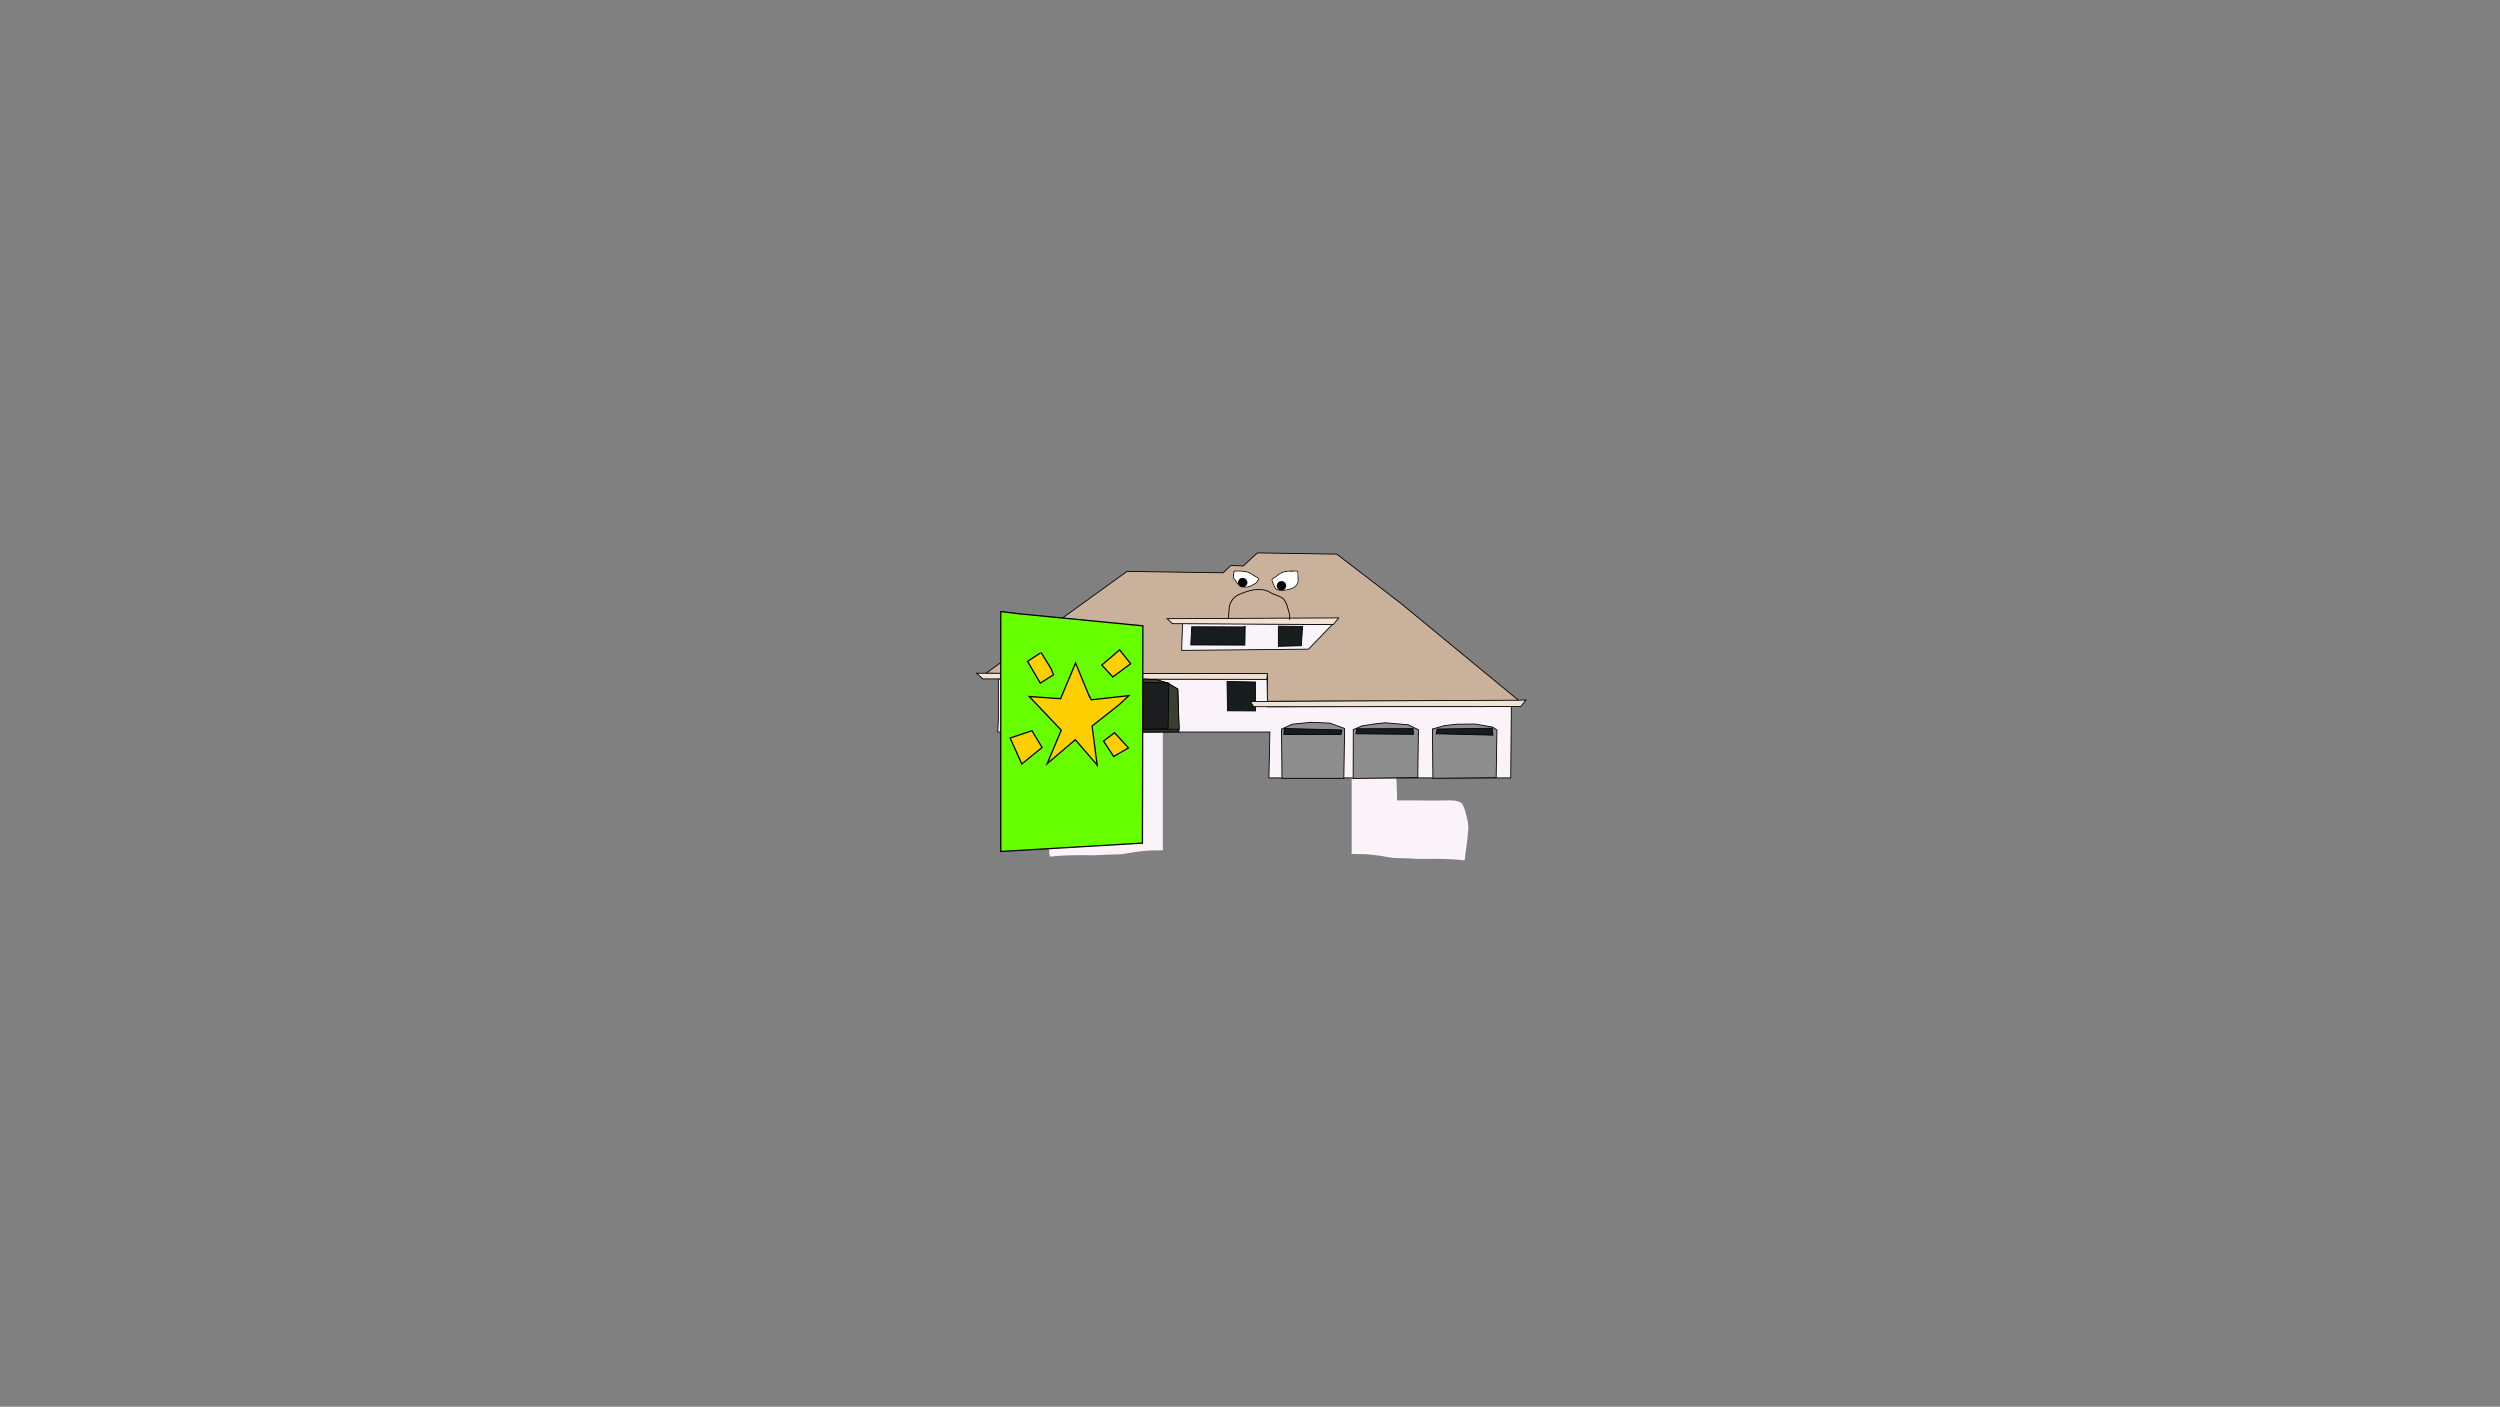 <svg version="1.1" xmlns="http://www.w3.org/2000/svg" xmlns:xlink="http://www.w3.org/1999/xlink" width="2878.25" height="1619.58" viewBox="0,0,2878.25,1619.58"><rect x="0" y="0" width="2878.25" height="1619.58" fill="#808080" stroke="none"/><g transform="translate(1119.125,629.79)"><g data-paper-data="{&quot;isPaintingLayer&quot;:true}" fill-rule="nonzero" stroke-linejoin="miter" stroke-miterlimit="10" stroke-dasharray="" stroke-dashoffset="0" style="mix-blend-mode: normal"><path d="M-1119.125,989.79v-1619.58h2878.25v1619.58z" fill="none" stroke="#000000" stroke-width="0" stroke-linecap="butt"/><path d="M166.832,189.989c0,-0.5 0.5,-0.5 0.5,-0.5c0.327,0 1.072,0 1.4,0c0.271,-2.62 0.627,-5.235 1.031,-7.862c0,0 0.076,-0.494 0.57,-0.418c0.494,0.076 0.418,0.57 0.418,0.57c-0.396,2.576 -0.747,5.14 -1.014,7.71c0.313,0 0.625,0 0.938,0c6.08,0 12.107,0 18.178,0c6.378,0 12.682,0.418 19.058,0.418c2.772,0.001 5.531,0.398 8.305,0.441c0.767,0.012 2.773,0.052 3.327,0.691c0.137,0.158 0.106,1.904 0.106,2.136c0,2.104 0,4.209 0,6.313c0,6.34 0,12.681 0,19.021c0,6.718 0,13.437 0,20.155c0,6.748 0,13.497 0,20.245c0,6.95 0,13.9 0,20.85c0,6.793 0,13.586 0,20.379c0,6.893 0,13.785 0,20.678c0,6.918 0,13.835 0,20.753c0,1.674 -0.003,3.349 0.006,5.023c0.004,0.768 0.501,1.653 0.09,2.301c-0.252,0.397 -2.272,0.201 -2.742,0.237c-3.075,0.237 -6.156,0.13 -9.24,0.18c-6.727,0.109 -13.697,0.884 -20.372,1.828c-6.843,0.969 -13.024,2.743 -20.044,2.743c-6.937,0 -13.778,0.315 -20.699,0.769c-6.899,0.451 -13.943,0.061 -20.858,0.068c-7.002,0.007 -13.974,0.243 -20.971,0.519c-3.604,0.142 -7.191,0.471 -10.782,0.811c-0.995,0.094 -3.626,0.789 -4.401,-0.096c-0.707,-0.808 -0.617,-4.658 -0.765,-5.799c-0.88,-6.75 -1.862,-13.471 -2.69,-20.232c-0.003,-3.612 -0.734,-7.172 -0.837,-10.794c-0.081,-2.836 0.525,-5.871 0.91,-8.71c1.778,-6.695 2.85,-13.754 6.57,-19.664c5.429,-4.137 13.756,-3.27 20.228,-3.27c6.562,0 13.109,0.336 19.687,0.145c7.003,-0.203 14.007,-0.145 21.012,-0.145c3.53,0 7.059,0 10.589,0c0.211,0 2.844,0.143 2.89,-0.019c0.435,-1.535 0.076,-3.905 0.139,-5.533c0.261,-6.793 0.624,-13.587 0.85,-20.38c0.232,-6.95 0.203,-13.893 0.31,-20.845c0.106,-6.883 0.14,-13.733 -0.037,-20.615c-0.177,-6.924 -0.301,-13.836 -0.301,-20.762c0,-2.974 0.165,-5.912 0.442,-8.84c-0.294,0 -0.588,0 -0.883,0h-0.418c0,0 -0.5,0 -0.5,-0.5z" data-paper-data="{&quot;index&quot;:null}" fill="#faf3f9" stroke="none" stroke-width="0.5" stroke-linecap="butt"/><path d="M489.383,194.74h-0.418c-0.294,0 -0.588,0 -0.883,0c0.278,2.928 0.442,5.867 0.442,8.84c0,6.926 -0.124,13.838 -0.301,20.762c-0.176,6.882 -0.142,13.732 -0.037,20.615c0.107,6.952 0.078,13.895 0.31,20.845c0.226,6.792 0.589,13.587 0.85,20.38c0.063,1.628 -0.296,3.998 0.139,5.533c0.046,0.161 2.679,0.019 2.89,0.019c3.53,0 7.059,0 10.589,0c7.005,0 14.01,-0.058 21.012,0.145c6.578,0.191 13.125,-0.145 19.687,-0.145c6.472,0 14.798,-0.867 20.228,3.27c3.72,5.911 4.791,12.969 6.57,19.664c0.385,2.839 0.991,5.874 0.91,8.71c-0.103,3.622 -0.833,7.182 -0.837,10.794c-0.828,6.761 -1.809,13.481 -2.69,20.232c-0.149,1.141 -0.058,4.991 -0.765,5.799c-0.775,0.886 -3.406,0.191 -4.401,0.096c-3.591,-0.34 -7.178,-0.669 -10.782,-0.811c-6.996,-0.275 -13.969,-0.512 -20.971,-0.519c-6.915,-0.007 -13.959,0.383 -20.858,-0.068c-6.922,-0.454 -13.762,-0.769 -20.699,-0.769c-7.02,0 -13.201,-1.774 -20.044,-2.743c-6.675,-0.945 -13.645,-1.72 -20.372,-1.828c-3.083,-0.05 -6.164,0.057 -9.24,-0.18c-0.47,-0.036 -2.49,0.16 -2.742,-0.237c-0.412,-0.648 0.085,-1.533 0.09,-2.301c0.009,-1.674 0.006,-3.349 0.006,-5.023c0,-6.918 0,-13.835 0,-20.753c0,-6.893 0,-13.785 0,-20.678c0,-6.793 0,-13.586 0,-20.379c0,-6.95 0,-13.9 0,-20.85c0,-6.748 0,-13.497 0,-20.245c0,-6.718 0,-13.437 0,-20.155c0,-6.34 0,-12.681 0,-19.021c0,-2.104 0,-4.209 0,-6.313c0,-0.232 -0.031,-1.978 0.106,-2.136c0.554,-0.639 2.56,-0.679 3.327,-0.691c2.774,-0.043 5.533,-0.44 8.305,-0.441c6.377,0 12.681,-0.418 19.059,-0.418c6.071,0 12.098,0 18.178,0c0.313,0 0.625,0 0.938,0c-0.268,-2.569 -0.618,-5.133 -1.014,-7.71c0,0 -0.076,-0.494 0.418,-0.57c0.494,-0.076 0.57,0.418 0.57,0.418c0.404,2.627 0.76,5.242 1.031,7.862c0.327,0 1.072,0 1.4,0c0,0 0.5,0 0.5,0.5c0,0.5 -0.5,0.5 -0.5,0.5z" data-paper-data="{&quot;index&quot;:null}" fill="#faf3f9" stroke="none" stroke-width="0.5" stroke-linecap="butt"/><path d="M15.964,145.4l162.396,-117.346l110.769,1.611l8.768,-8.411l14.316,0.537l16.284,-15.032l91.443,1.432l73.637,56.593l136.135,112.201l-290.255,0.626l0.716,-31.495z" data-paper-data="{&quot;index&quot;:null}" fill="#c9b19b" stroke="#000000" stroke-width="1" stroke-linecap="round"/><path d="M339.669,151.976l0.447,31.987l280.774,-0.839l-0.716,82.704h-278.412l1.119,-52.809h-313.23l0.627,-14.5v-46.544z" data-paper-data="{&quot;index&quot;:null}" fill="#faf3f9" stroke="#000000" stroke-width="1" stroke-linecap="round"/><path d="M5.272,145.311l334.8,0.447l-0.716,6.621l-326.94,-0.582z" data-paper-data="{&quot;index&quot;:null}" fill="#f0e3d4" stroke="#000000" stroke-width="1" stroke-linecap="round"/><path d="M326.306,188.706l-32.211,-0.179l-0.537,-33.821l32.748,0.716z" data-paper-data="{&quot;index&quot;:null}" fill="#161d1d" stroke="#000000" stroke-width="1" stroke-linecap="round"/><path d="M320.446,177.835l307.792,-1.476l9.484,-0.179l-6.084,7.516l-307.3,0.179z" data-paper-data="{&quot;index&quot;:null}" fill="#f0e3d4" stroke="#000000" stroke-width="1" stroke-linecap="round"/><path d="M166.46,208.748l1.968,-44.2l6.8,-5.547l13.779,-3.758l9.484,-3.042l12.705,0.358l14.137,3.937l11.632,7.337l1.253,49.032l-72.295,0.537z" data-paper-data="{&quot;index&quot;:null}" fill="#31332f" stroke="#000000" stroke-width="1" stroke-linecap="round"/><path d="M170.039,209.106l1.253,-48.137l6.621,-2.505l19.505,-6.442l15.211,0.716l12.347,3.937l11.811,6.621l1.789,46.527z" data-paper-data="{&quot;index&quot;:null}" fill="#3c3e30" stroke="#000000" stroke-width="1" stroke-linecap="round"/><path d="M186.145,210.001l0.358,-54.579l40.085,1.074l-0.895,52.79z" data-paper-data="{&quot;index&quot;:null}" fill="#1c1d1f" stroke="#000000" stroke-width="1" stroke-linecap="round"/><path d="M119.352,193.537l-53.506,-1.432v-37.221h55.653z" data-paper-data="{&quot;index&quot;:null}" fill="#161d1d" stroke="#000000" stroke-width="1" stroke-linecap="round"/><path d="M356.817,266.235l-0.537,-56.548l12.347,-5.726l22.011,-2.147l21.295,0.895l17,6.263l-0.895,57.264z" data-paper-data="{&quot;index&quot;:null}" fill="#8e8e8e" stroke="#000000" stroke-width="1" stroke-linecap="round"/><path d="M438.731,266.414l0.179,-56.19l10.021,-4.295l14.853,-2.326l11.99,-1.253l26.484,2.326l11.632,5.726l-0.716,54.937z" data-paper-data="{&quot;index&quot;:null}" fill="#8e8e8e" stroke="#000000" stroke-width="1" stroke-linecap="round"/><path d="M530.576,266.235l-0.537,-56.727l14.137,-3.937l14.316,-1.611l20.579,-0.179l20.579,3.579l4.653,3.4l-0.895,54.758z" data-paper-data="{&quot;index&quot;:null}" fill="#8e8e8e" stroke="#000000" stroke-width="1" stroke-linecap="round"/><path d="M387.373,117.573l-146.067,1.432l1.074,-31.495l172.462,1.611z" data-paper-data="{&quot;index&quot;:null}" fill="#faf3f9" stroke="#000000" stroke-width="1" stroke-linecap="round"/><path d="M379.141,113.637l-26.484,0.716v-23.263l27.916,0.358z" data-paper-data="{&quot;index&quot;:null}" fill="#161d1d" stroke="#000000" stroke-width="1" stroke-linecap="round"/><path d="M314.451,91.447l-0.358,21.474l-62.274,-0.179l1.074,-20.937l58.516,0.179z" data-paper-data="{&quot;index&quot;:null}" fill="#161d1d" stroke="#000000" stroke-width="1" stroke-linecap="round"/><path d="M224.574,82.5l197.56,-0.895l-6.263,7.695l-185.167,-1.074z" data-paper-data="{&quot;index&quot;:null}" fill="#f0e3d4" stroke="#000000" stroke-width="1" stroke-linecap="round"/><path d="M359.483,208.915l66.381,1.722l-1.096,5.166h-65.755z" data-paper-data="{&quot;index&quot;:null}" fill="#161d1d" stroke="#000000" stroke-width="1" stroke-linecap="round"/><path d="M443.047,209.228l64.659,-0.157l0.47,6.575l-66.225,-0.626z" data-paper-data="{&quot;index&quot;:null}" fill="#161d1d" stroke="#000000" stroke-width="1" stroke-linecap="round"/><path d="M535.495,209.542l63.407,-0.939l0.783,7.985l-65.285,-1.566z" data-paper-data="{&quot;index&quot;:null}" fill="#161d1d" stroke="#000000" stroke-width="1" stroke-linecap="round"/><path d="M294.603,82.018c-0.359,-0.359 0,-0.718 0,-0.718l0.146,-0.109c0.435,-0.804 0.109,-1.935 0.189,-2.828c0.311,-3.465 0.418,-7.088 0.852,-10.528c2.21,-7.12 5.907,-11.652 12.959,-14.364c5.967,-2.289 12.922,-4.915 19.368,-4.926c3.799,0.004 6.999,-0.2 10.697,1.114c2.992,1.064 5.58,3.008 8.551,4.1c3.626,1.341 9.065,3.192 11.85,6.009c1.532,1.55 2.596,4.297 3.549,6.235c1.391,5.626 4.36,11.77 3.201,17.68c0,0 -0.1,0.498 -0.598,0.398c-0.498,-0.1 -0.398,-0.598 -0.398,-0.598c1.163,-5.684 -1.855,-11.718 -3.159,-17.132c-0.901,-1.803 -1.897,-4.441 -3.325,-5.876c-2.669,-2.682 -8.007,-4.491 -11.472,-5.762c-2.971,-1.097 -5.561,-3.041 -8.553,-4.101c-3.59,-1.272 -6.659,-1.055 -10.344,-1.051c-6.307,-0.012 -13.169,2.62 -19.004,4.859c-6.744,2.581 -10.194,6.845 -12.33,13.631c-0.421,3.401 -0.527,6.982 -0.833,10.407c-0.1,1.115 0.203,2.144 -0.292,3.188l-0.336,0.373c0,0 -0.359,0.359 -0.718,0z" fill="#000000" stroke="none" stroke-width="0.5" stroke-linecap="butt"/><path d="M301.241,27.954c-0.03,-0.473 0.452,-0.526 0.452,-0.526c5.672,-0.625 12.152,-0.088 17.537,1.651c2.813,1.706 5.492,3.515 8.353,5.163c0.719,0.414 2.448,1.309 2.672,2.268c0.319,1.365 -2.218,3.953 -3.022,5.049c-2.985,2.4 -9.052,5.445 -13.005,4.956c-1.951,-0.241 -3.751,-1.104 -5.561,-1.758c-2.852,-1.065 -4.874,-4.587 -6.397,-7.027c-0.315,-0.505 -1.392,-1.044 -1.58,-1.542c-0.67,-1.768 0.151,-5.692 0.556,-7.507c-0.001,-0.242 -0.002,-0.484 -0.003,-0.727zM302.402,28.375c-0.024,0.039 -0.054,0.078 -0.093,0.117c-0.018,0.018 -0.036,0.034 -0.054,0.049c-0,0.083 -0.001,0.167 -0.001,0.25c-0.377,1.704 -1.171,5.276 -0.65,6.957c0.079,0.254 1.342,1.155 1.519,1.433c1.404,2.192 3.264,5.703 5.89,6.622c1.75,0.638 3.463,1.446 5.346,1.706c3.587,0.495 9.417,-2.497 12.139,-4.651c0.414,-0.574 2.977,-3.554 2.793,-4.026c-0.39,-1.003 -2.251,-1.731 -3.094,-2.236c-2.511,-1.506 -4.903,-3.06 -7.391,-4.593c-5.017,-1.606 -11.07,-2.14 -16.404,-1.627z" fill="#000000" stroke="none" stroke-width="0.5" stroke-linecap="butt"/><path d="M318.828,29.957c2.487,1.533 4.907,3.122 7.418,4.628c0.843,0.506 2.705,1.244 3.095,2.247c0.184,0.472 -2.382,3.469 -2.796,4.044c-2.723,2.154 -8.606,5.179 -12.193,4.684c-1.883,-0.26 -3.624,-1.081 -5.374,-1.719c-2.626,-0.919 -4.503,-4.467 -5.906,-6.659c-0.178,-0.277 -1.44,-1.184 -1.519,-1.438c-0.521,-1.681 0.28,-5.275 0.657,-6.979c0,-0.083 0.001,-0.167 0.001,-0.251c0.018,-0.015 0.036,-0.031 0.054,-0.049c0.039,-0.039 0.07,-0.079 0.094,-0.118c5.334,-0.513 11.452,0.004 16.469,1.61z" data-paper-data="{&quot;noHover&quot;:false,&quot;origItem&quot;:[&quot;Path&quot;,{&quot;applyMatrix&quot;:true,&quot;segments&quot;:[[[302.40169,28.37518],[5.33387,-0.51259],[-0.02351,0.03882]],[[302.30821,28.49257],[0.03929,-0.03929],[-0.01812,0.01812]],[[302.2539,28.54157],[0.01807,-0.0146],[-0.00029,0.08333]],[[302.25302,28.79158],[0.00029,-0.08333],[-0.37725,1.70447]],[[301.60327,35.74817],[-0.52115,-1.68083],[0.07867,0.25372]],[[303.1223,37.18077],[-0.17752,-0.27723],[1.40352,2.19185]],[[309.0122,43.80321],[-2.62615,-0.9195],[1.75028,0.63789]],[[314.35813,45.50899],[-1.88334,-0.25979],[3.58733,0.49485]],[[326.49756,40.8581],[-2.72252,2.15423],[0.41355,-0.57423]],[[329.29041,36.83183],[0.1838,0.47188],[-0.39049,-1.00256]],[[326.19623,34.59557],[0.84277,0.50561],[-2.51104,-1.50646]],[[318.80558,30.00243],[2.4873,1.53267],[-5.01668,-1.60606]]],&quot;closed&quot;:true}]}" fill="#ffffff" stroke="none" stroke-width="0.5" stroke-linecap="butt"/><path d="M370.324,28.226c-0.126,0.362 -0.537,0.311 -0.537,0.311c-0.764,-0.096 -1.551,-0.165 -2.352,-0.202c0.036,0.151 0.03,0.375 -0.236,0.535c-0.435,0.261 -0.697,-0.174 -0.697,-0.174l-0.142,-0.391c-3.916,-0.037 -8.056,0.709 -11.332,2.684c-2.291,1.147 -3.878,3.096 -6.004,4.406c-0.774,0.477 -2.617,1.355 -3.027,2.206c-0.354,0.734 0.897,3.355 1.233,4.096c0.742,1.645 1.584,4.577 2.89,5.865c2.043,2.014 7.106,1.554 9.744,1.561c6.137,-1.042 12.905,-2.23 14.907,-9.207c-0.01,-2.841 -0.217,-5.725 -0.206,-8.568c0.002,-0.548 0.046,-2.647 -0.435,-2.867c-0.913,-0.416 -2.602,-0.299 -3.806,-0.255zM367.359,27.32c0.739,-0.151 1.457,-0.096 2.378,-0.096c1.251,0 3.765,-0.295 4.871,0.361c1,0.594 0.646,1.435 0.764,2.375c0.418,3.338 0.415,6.718 0.403,10.095c-2.117,7.489 -9.168,8.987 -15.829,10.079c-2.946,0.007 -8.282,0.43 -10.546,-1.855c-1.411,-1.423 -2.291,-4.375 -3.098,-6.165c-0.516,-1.151 -1.757,-3.746 -1.216,-4.967c0.447,-1.009 2.518,-2.102 3.401,-2.616c2.148,-1.247 3.756,-3.288 6.049,-4.433c3.722,-2.223 8.447,-2.957 12.821,-2.779z" fill="#000000" stroke="none" stroke-width="0.5" stroke-linecap="butt"/><path d="M374.171,28.451c0.481,0.22 0.441,2.325 0.439,2.874c-0.011,2.843 0.201,5.755 0.211,8.596c-2.002,6.977 -8.823,8.211 -14.96,9.253c-2.638,-0.007 -7.737,0.436 -9.78,-1.578c-1.307,-1.288 -2.16,-4.242 -2.902,-5.887c-0.336,-0.74 -1.588,-3.377 -1.234,-4.111c0.41,-0.851 2.255,-1.739 3.029,-2.216c2.126,-1.31 3.733,-3.287 6.024,-4.434c3.276,-1.975 7.47,-2.723 11.386,-2.686l0.143,0.391c0,0 0.264,0.437 0.699,0.176c0.266,-0.16 0.272,-0.385 0.236,-0.535c0.801,0.037 1.594,0.11 2.358,0.206c0,0 0.412,0.052 0.538,-0.31c1.204,-0.045 2.899,-0.155 3.812,0.261z" data-paper-data="{&quot;noHover&quot;:false,&quot;origItem&quot;:[&quot;Path&quot;,{&quot;applyMatrix&quot;:true,&quot;segments&quot;:[[[370.32371,28.22605],[1.20444,-0.04455],[-0.12559,0.36236]],[[369.78634,28.53693],[0,0],[-0.7637,-0.09644]],[[367.43405,28.33518],[0.80127,0.03673],[0.03567,0.15062]],[[367.19771,28.87027],[0.26615,-0.15969],[-0.43543,0.26126]],[366.50102,28.69609],[[366.35877,28.30543],[0,0],[-3.91595,-0.0369]],[[355.02707,30.9893],[3.27568,-1.97529],[-2.29061,1.14653]],[[349.02304,35.39565],[2.12618,-1.30989],[-0.77403,0.47686]],[[345.99605,37.60145],[0.41028,-0.85111],[-0.35367,0.73367]],[[347.2291,41.69714],[-0.3361,-0.74049],[0.7419,1.64517]],[[350.11958,47.56192],[-1.3066,-1.28827],[2.04289,2.01422]],[[359.86348,49.12247],[-2.63762,-0.00702],[6.13665,-1.04196]],[[374.77038,39.91575],[-2.00187,6.97715],[-0.00998,-2.84113]],[[374.56462,31.34771],[-0.01076,2.84281],[0.00207,-0.54838]],[[374.1297,28.48077],[0.48129,0.21957],[-0.91277,-0.41641]]],&quot;closed&quot;:true}]}" fill="#ffffff" stroke="none" stroke-width="0.5" stroke-linecap="butt"/><path d="M306.13,40.968c0,-2.996 2.428,-5.424 5.424,-5.424c2.996,0 5.424,2.428 5.424,5.424c0,2.996 -2.428,5.424 -5.424,5.424c-2.996,0 -5.424,-2.428 -5.424,-5.424z" fill="#000000" stroke="#000000" stroke-width="0" stroke-linecap="butt"/><path d="M350.781,44.639c0,-2.996 2.428,-5.424 5.424,-5.424c2.996,0 5.424,2.428 5.424,5.424c0,2.996 -2.428,5.424 -5.424,5.424c-2.996,0 -5.424,-2.428 -5.424,-5.424z" fill="#000000" stroke="#000000" stroke-width="0" stroke-linecap="butt"/><g data-paper-data="{&quot;index&quot;:null}" stroke="#000000" stroke-width="1.5" stroke-linecap="round"><path d="M55.889,77.048l140.784,13.698l-0.507,250.114l-163.107,9.639v-276.241z" fill="#68ff00"/><path d="M135.16,171.348l2.029,4.566l43.377,-4.82l-11.161,10.4l-31.201,24.606l5.834,44.899l-25.113,-29.172l-32.469,27.65l16.235,-38.557l-36.781,-38.811l36.02,2.537l17.249,-41.094l16.235,39.318" fill="#ffcf00"/><path d="M79.861,121.947l11.161,18.264l2.79,6.849l-15.22,9.639l-14.713,-25.113l14.459,-9.386" fill="#ffcf00"/><path d="M149.365,135.898l20.547,-17.503l12.683,15.981l-20.547,15.22z" fill="#ffcf00"/><path d="M151.394,223.413l12.683,-9.639l15.981,17.503l-16.996,9.893z" fill="#ffcf00"/><path d="M68.953,211.49l11.669,19.279l-23.337,19.025l-13.444,-29.933z" fill="#ffcf00"/></g></g></g></svg><!--rotationCenter:1439.12503:809.78979-->